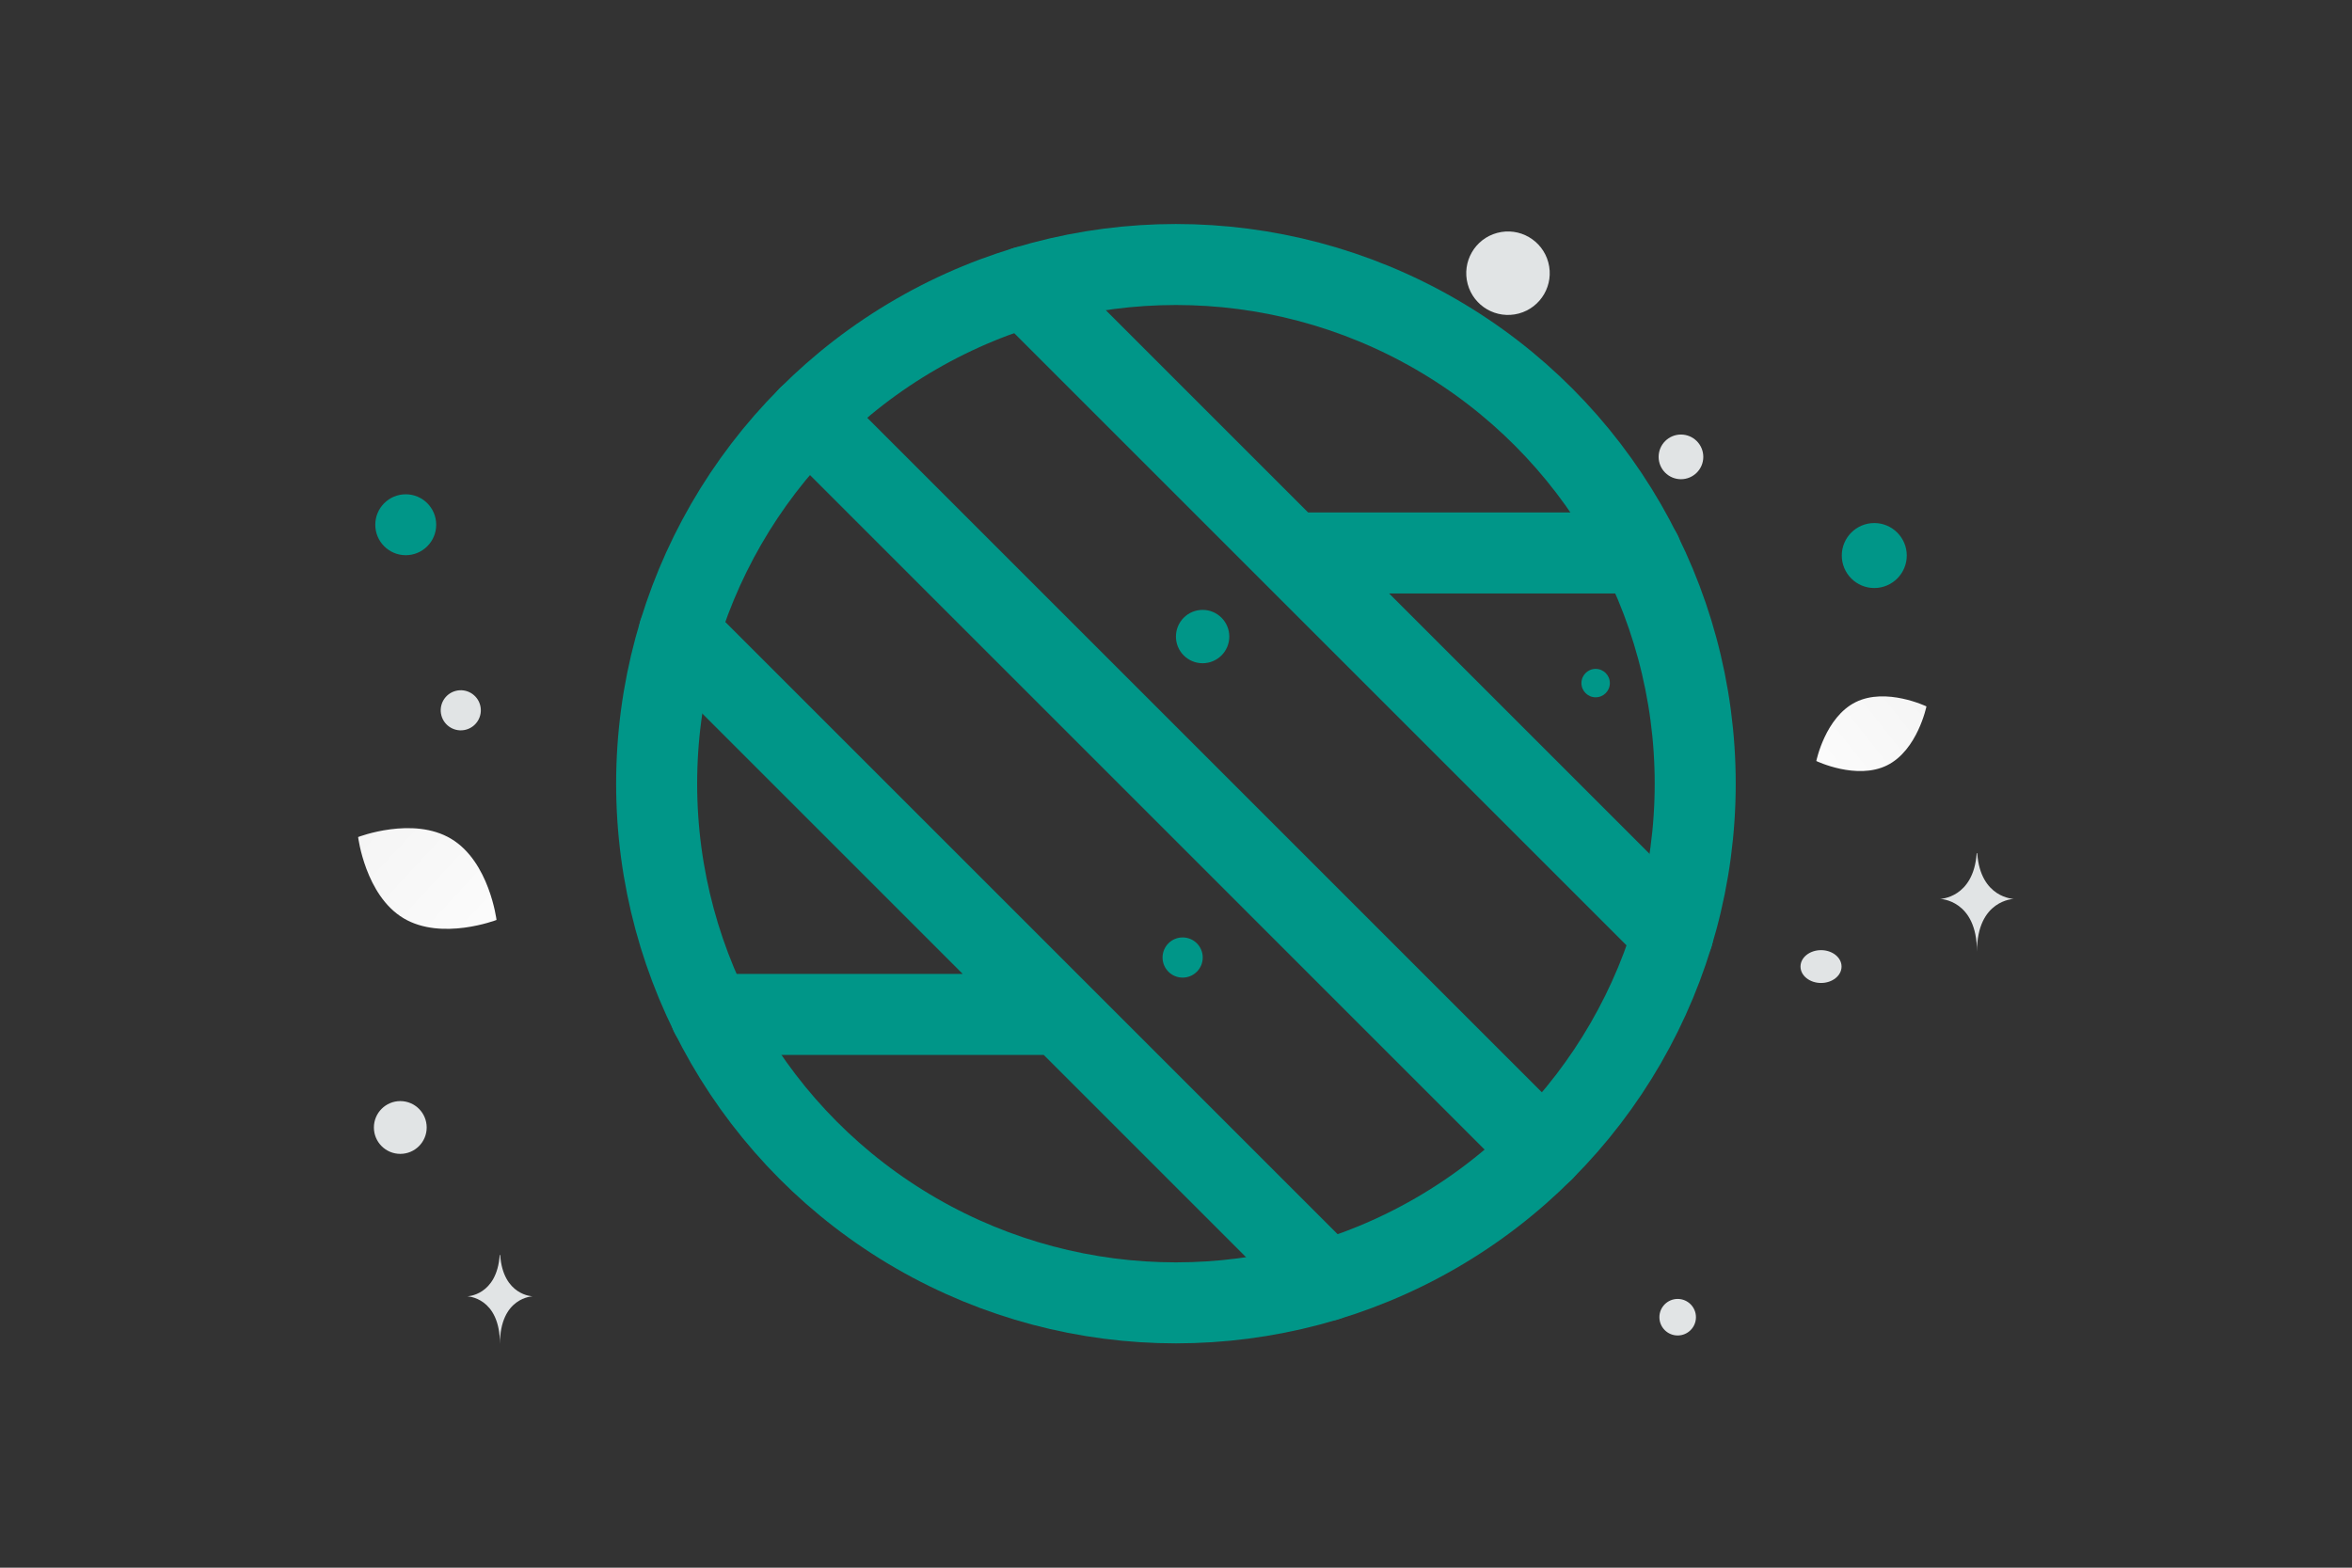 <svg width="900" height="600" viewBox="0 0 900 600" fill="none" xmlns="http://www.w3.org/2000/svg"><rect x="0" y="0" width="900" height="600" fill="#333333" stroke="none"/><path fill="transparent" d="M0 0h900v600H0z"/><circle cx="449.973" cy="299.94" r="198.705" stroke="#009688" stroke-width="31" stroke-linecap="round" stroke-linejoin="round"/><path d="M494.129 211.627h133.893M271.923 388.254h133.893m184.661 52.19L309.466 159.433m330.663 198.193L392.287 109.784M259.833 242.271l247.804 247.804" stroke="#009688" stroke-width="31" stroke-linecap="round" stroke-linejoin="round"/><path d="M722.093 292.911c-11.635 5.772-27.078-1.649-27.078-1.649s3.432-16.776 15.073-22.54c11.636-5.772 27.073 1.641 27.073 1.641s-3.432 16.776-15.068 22.548z" fill="url(#a)"/><path d="M154.398 351.428c14.622 8.764 35.599.663 35.599.663s-2.743-22.306-17.373-31.059c-14.622-8.764-35.59-.673-35.59-.673s2.743 22.306 17.364 31.069z" fill="url(#b)"/><circle cx="717.197" cy="212.62" r="12.432" transform="rotate(180 717.197 212.62)" fill="#009688"/><circle r="11.655" transform="matrix(-1 0 0 1 155.258 200.835)" fill="#009688"/><circle r="5.439" transform="matrix(-1 0 0 1 610.578 261.44)" fill="#009688"/><circle r="6.993" transform="matrix(-1 0 0 1 641.967 504.133)" fill="#E1E4E5"/><circle r="10.101" transform="matrix(-1 0 0 1 153.173 431.521)" fill="#E1E4E5"/><circle r="7.688" transform="matrix(-1 0 0 1 452.543 366.471)" fill="#009688"/><circle r="8.547" transform="matrix(-1 0 0 1 643.225 174.859)" fill="#E1E4E5"/><circle r="7.675" transform="scale(1 -1) rotate(-75 -88.983 -250.816)" fill="#E1E4E5"/><circle r="10.21" transform="matrix(-1 0 0 1 460.183 243.631)" fill="#009688"/><ellipse rx="7.854" ry="6.283" transform="matrix(-1 0 0 1 696.824 369.931)" fill="#E1E4E5"/><circle r="15.973" transform="scale(1 -1) rotate(-75 220.384 -428.287)" fill="#E1E4E5"/><path d="M756.387 326.535h.205c1.217 17.239 14.037 17.504 14.037 17.504s-14.137.276-14.137 20.196c0-19.92-14.138-20.196-14.138-20.196s12.816-.265 14.033-17.504zM191.212 480.306h.182c1.08 15.602 12.456 15.842 12.456 15.842s-12.544.25-12.544 18.279c0-18.029-12.545-18.279-12.545-18.279s11.372-.24 12.451-15.842z" fill="#E1E4E5"/><defs><linearGradient id="a" x1="677.412" y1="310.915" x2="773.381" y2="235.003" gradientUnits="userSpaceOnUse"><stop stop-color="#fff"/><stop offset="1" stop-color="#EEE"/></linearGradient><linearGradient id="b" x1="210.98" y1="379.637" x2="93.33" y2="270.325" gradientUnits="userSpaceOnUse"><stop stop-color="#fff"/><stop offset="1" stop-color="#EEE"/></linearGradient></defs></svg>